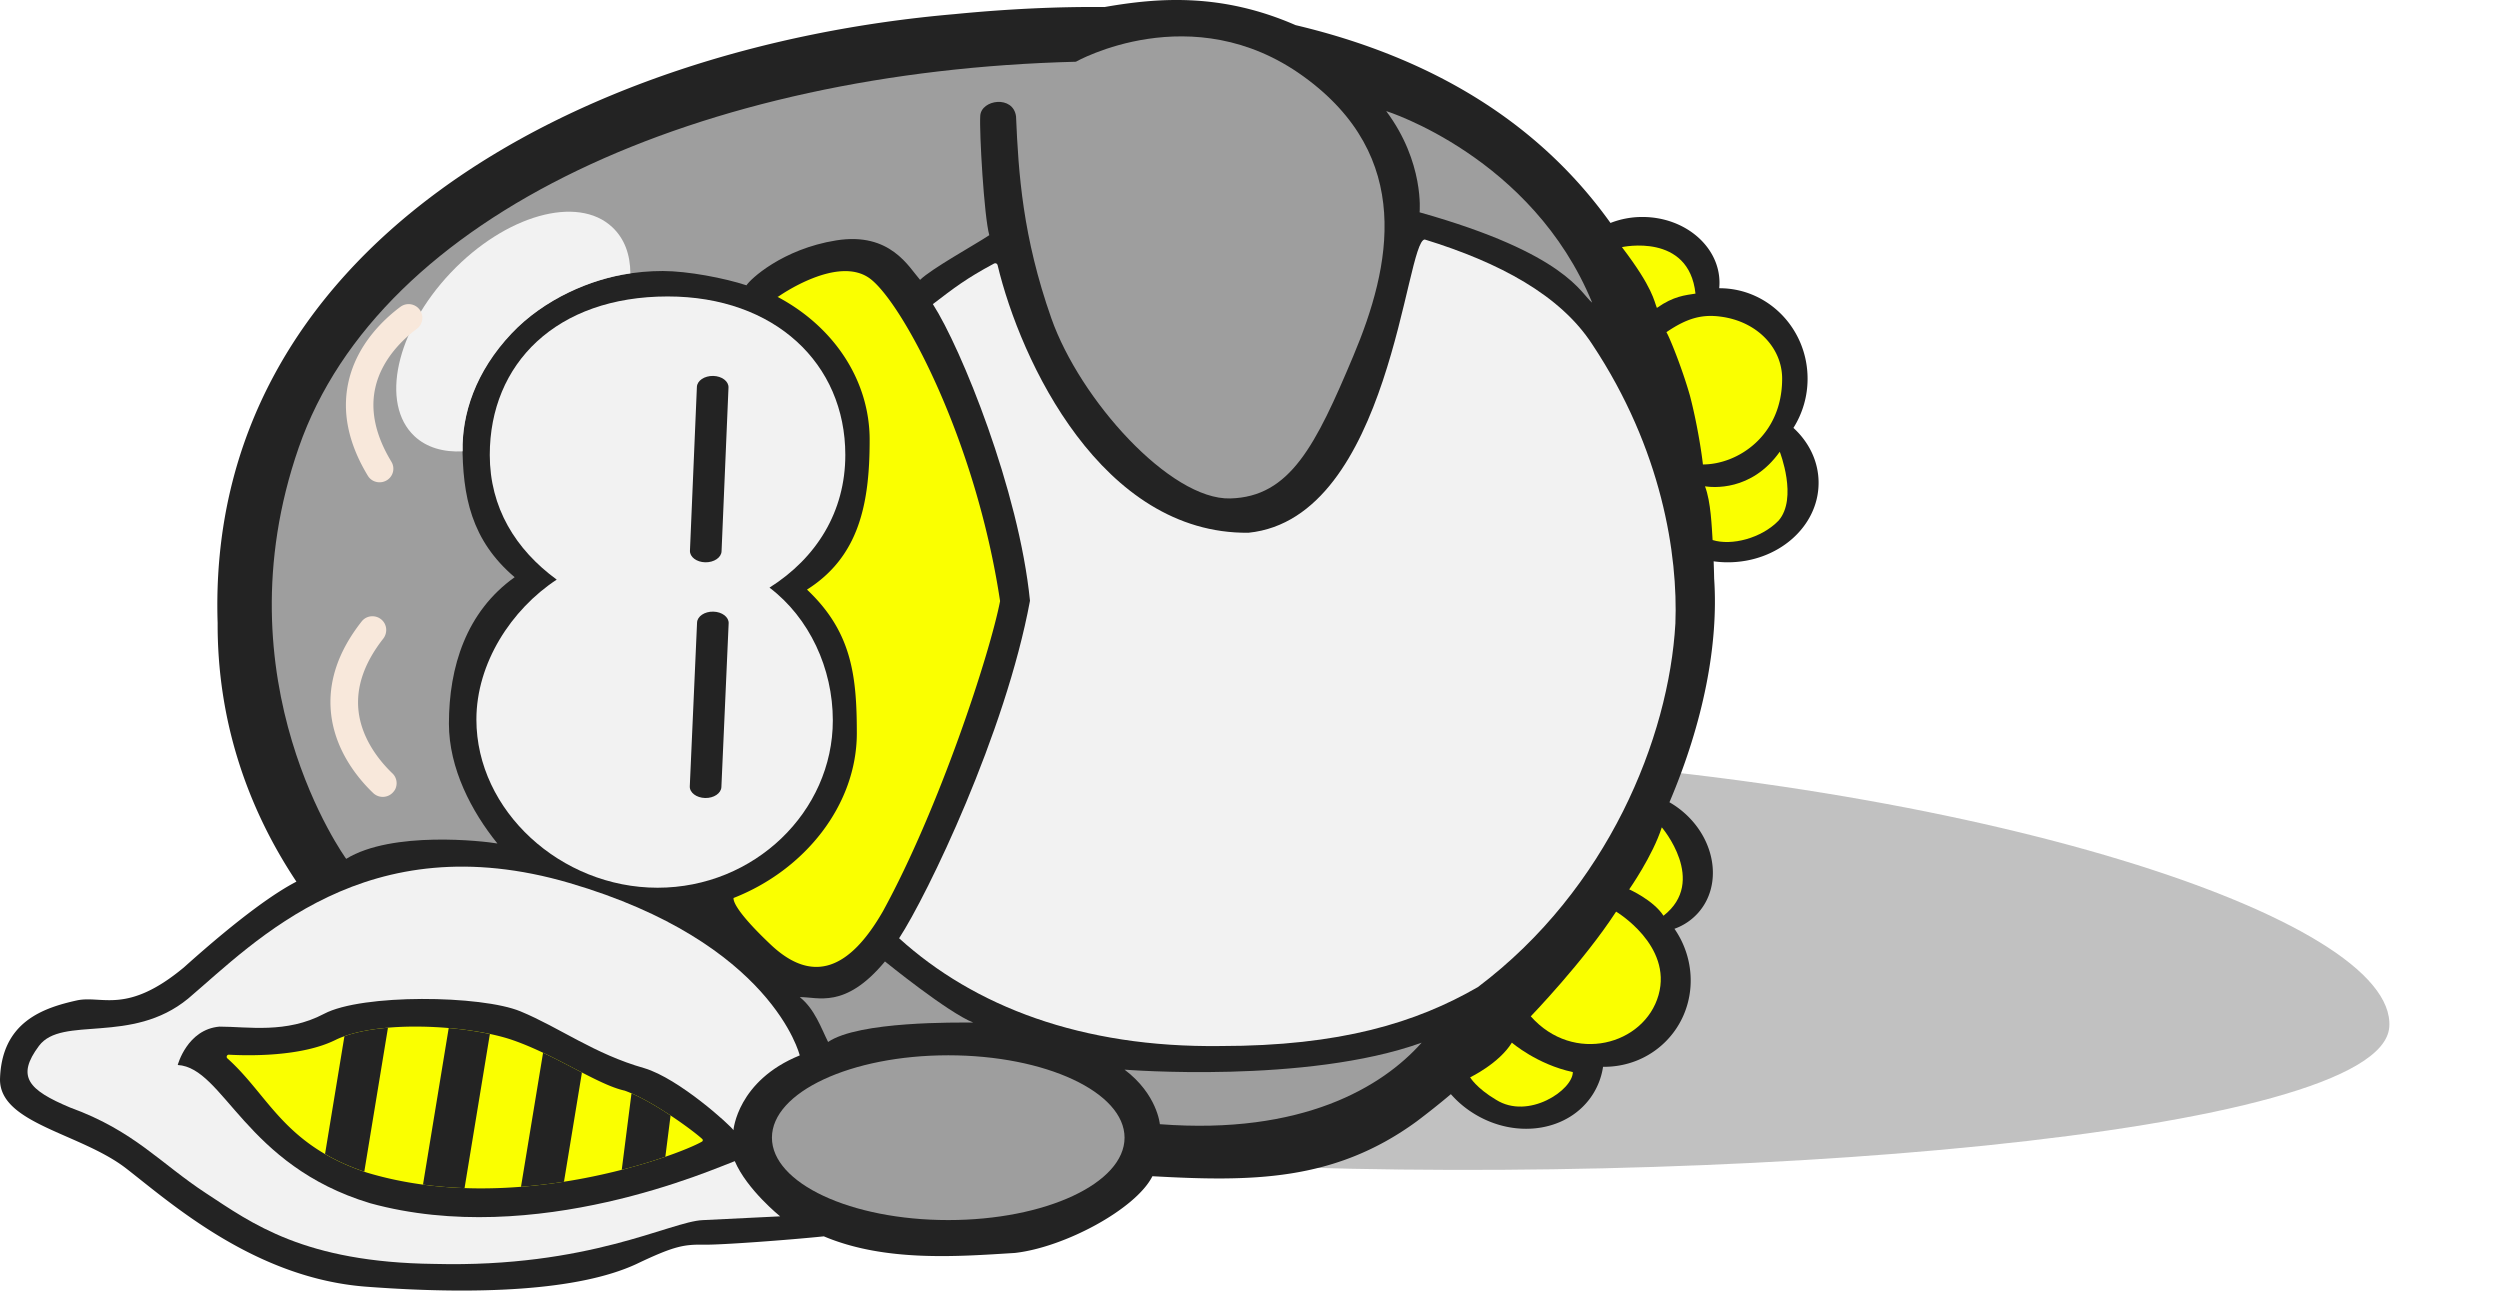 <svg width="339" height="175" fill="none" xmlns="http://www.w3.org/2000/svg"><g opacity=".71" filter="url(#filter0_f_644_7314)"><path d="M323.986 139.259c1.053-14.725-56.195-33.395-125.489-36.838-69.294-3.442-124.417 7.494-125.462 22.211-1.044 14.717 20.896 29.712 90.189 33.162 69.294 3.45 159.717-3.818 160.762-18.535z" fill="#828282" fill-opacity=".7"/></g><path d="M246.601 65.47c0 5.954-5.517 10.778-12.318 10.778-.65 0-1.292-.045-1.912-.134.03.788.053 1.568.068 2.341.612 8.934-1.464 19.519-6.062 30.333.679.387 1.336.848 1.956 1.39 4.344 3.784 5.225 9.856 1.97 13.565a7.818 7.818 0 01-3.247 2.2c3.292 4.75 2.904 11.201-1.217 15.312-2.322 2.311-5.383 3.441-8.466 3.404a9.586 9.586 0 01-1.373 3.709c-3.181 5.039-10.43 6.206-16.193 2.601a13.719 13.719 0 01-3.068-2.601 108.8 108.8 0 01-4.637 3.694c-11.198 8.176-22.396 8.176-35.834 7.433-2.24 4.459-11.945 9.662-18.664 10.405-7.689.476-17.551 1.264-25.89-2.252-4.957.513-13.9 1.16-16.11 1.13-2.83-.037-4.032.104-9.34 2.639-7.846 3.619-21.5 4.192-36.566 3.062-15.066-1.122-26.406-11.238-32.58-16.032C10.944 153.66 0 152.396 0 146.383c.194-7.789 5.8-9.714 10.519-10.748 3.397-.661 6.719 1.948 14.423-4.459 7.884-7.069 12.557-10.235 15.252-11.625-6.86-10.302-10.728-22.157-10.683-35.083-1.65-50.587 48.37-78.088 99.881-82.548 7.272-.713 14.058-1.026 20.388-.966 7.235-1.264 15.79-1.955 25.898 2.453 20.784 4.928 34.192 14.902 42.703 26.825a11.81 11.81 0 014.33-.81c5.771 0 10.452 3.998 10.452 8.919 0 .252-.015.498-.038.743h.038c6.599 0 11.945 5.493 11.945 12.264a12.5 12.5 0 01-1.919 6.675c2.113 1.932 3.412 4.563 3.412 7.447z" fill="#232323"/><path d="M120.001 130.373s8.555 6.949 11.974 8.287c-2.217 0-15.513-.208-19.686 2.631-.919-1.828-1.814-4.482-3.838-6.08 2.382-.067 6.107 1.717 11.55-4.838zm72.773 11.015c-5.337 6.021-16.192 12.532-35.498 11.053 0 0-.344-4.051-4.786-7.396 0 0 24.659 1.97 40.284-3.657zM113.401 32.595c-7.353 1.175-11.728 5.33-12.176 6.095-2.964-.98-7.98-1.94-11.355-1.94-14.64 0-26.592 10.54-27.16 23.354 0 7.225 1.195 13.156 7.078 18.166-6.555 4.667-8.914 12.152-8.914 19.86 0 6.065 3.068 11.915 6.577 16.248-1.889-.327-14.267-1.754-20.508 2.081 0 0-17.47-24-6.435-55.768C51.542 28.931 95.245 9.636 145.884 8.372c0 0 15.752-8.92 30.84 1.97 15.087 10.889 11.885 25.821 6.786 37.93-5.092 12.114-8.563 19.109-16.693 19.317-8.13.215-20.366-13.38-24.256-24.432-3.889-11.06-4.457-19.622-4.785-27.367-.373-2.914-4.711-2.304-4.853-.097-.141 2.208.516 13.662 1.225 16.196-1.979 1.316-7.779 4.505-9.384 6.058-1.508-1.687-4.009-6.526-11.363-5.352zm39.089 121.674c0 6.17-10.705 11.172-23.904 11.172-13.207 0-23.912-5.002-23.912-11.172 0-6.169 10.705-11.171 23.912-11.171 13.199 0 23.904 5.002 23.904 11.171zm63.412-113.223c-1.552-1.204-3.389-6.622-23.404-12.256 0 0 .679-6.757-4.531-13.729 0 0 19.798 6.192 27.935 25.985z" fill="#9E9E9E"/><path d="M112.931 97.684c0 12.368-10.639 22.692-23.763 22.692-13.124 0-24.569-10.443-24.569-22.811 0-7.619 4.718-14.918 10.892-18.968-5.591-4.096-9.078-9.767-9.078-16.91 0-12.368 9.026-21.488 24.129-21.488 14.535 0 24.083 9.12 24.083 21.488 0 7.708-3.904 13.966-10.28 17.995 5.406 4.11 8.586 10.948 8.586 18.002z" fill="#F2F2F2"/><path d="M95.633 76.248c-1.18-.023-2.113-.729-2.075-1.576l.94-22.21c.038-.847 1.023-1.508 2.21-1.486 1.18.022 2.113.729 2.076 1.576l-.941 22.209c-.037.847-1.023 1.509-2.21 1.487zm-.023 31.961c-1.179-.03-2.112-.736-2.075-1.584l.986-22.209c.037-.847 1.03-1.508 2.21-1.479 1.179.03 2.112.736 2.075 1.583l-.986 22.209c-.037.848-1.03 1.509-2.21 1.48z" fill="#232323"/><path d="M227.183 84.543c.358-9.24-1.784-23.57-11.281-37.863-4.337-6.667-12.586-11.082-22.702-14.204-2.621.06-4.599 37.796-23.905 39.765-19.88.208-30.907-23.25-34.027-36.309-.053-.2-.284-.297-.463-.2-3.853 2.066-5.398 3.292-8.309 5.507 3.837 5.969 11.676 25.25 13.169 40.226-3.322 17.958-13.931 39.929-17.746 45.764 10.176 9.224 24.718 14.85 43.561 14.613 16.253 0 26.548-3.159 34.917-7.991 17.641-13.282 25.912-33.826 26.786-49.308z" fill="#F2F2F2"/><path d="M241.659 51.348c.007-4.088-3.278-7.708-8.242-8.399-2.494-.35-4.547.104-7.451 2.096.358.543 2.09 4.742 3.188 8.6.94 3.59 1.575 7.611 1.762 9.335 4.696 0 10.743-3.872 10.743-11.632zM118.067 37.85c-4.382-3.426-12.497 2.35-12.497 2.35l-.142.051c7.779 4.125 12.497 11.447 12.497 19.385 0 8.592-1.389 15.817-8.496 20.313 6.085 5.739 6.757 11.677 6.757 19.541-.038 9.685-7.04 18.485-16.716 22.276-.044.342.21 1.754 5.025 6.311 5.755 5.448 10.728 3.329 15.229-4.505 7.637-13.943 14.476-34.83 15.887-42.062-3.3-21.882-13.154-40.233-17.544-43.66zM30.84 143.522a.287.287 0 01.202-.506c2.478.141 9.742.32 14.416-1.984 5.703-2.817 18.2-2.022 24.046 0 5.845 2.021 11.55 6.057 15.185 6.853 3.725 1.315 9.317 5.433 10.534 6.563a.22.22 0 01-.038.357c-3.33 1.917-25.614 10.205-45.487 4.184-11.213-3.731-13.244-10.443-18.858-15.467z" fill="#FAFF00"/><path d="M24.099 144.413s1.276-4.824 5.658-5.203c3.867 0 9.056.981 14.192-1.739 5.137-2.72 21.314-2.535 26.637-.327 5.33 2.208 9.996 5.775 16.783 7.7 4.718 1.405 11.773 7.842 12.086 8.407 0 0 .53-6.705 8.989-10.138 0 0-3.681-15.305-31.213-23.376-27.533-8.072-42.531 7.863-51.721 15.675-7.675 6.303-17.119 2.252-20.225 6.407-3.105 4.155-1.485 5.969 4.24 8.37 8.668 3.144 12.237 7.581 18.426 11.624 6.189 4.051 13.258 9.366 30.944 9.574 21.03.542 31.99-5.753 36.402-5.939l10.489-.513s-4.494-3.612-6.151-7.485c-2.725.989-26.973 11.9-49.46 5.701C33.2 158.023 30.37 144.785 24.1 144.413z" fill="#F2F2F2"/><path d="M44.076 156.484c1.516.878 3.263 1.688 5.323 2.394l3.21-19.519c-2.202.186-4.24.558-5.905 1.152l-2.628 15.973zm13.282 4.148c1.888.252 3.77.408 5.636.475l3.434-20.893a46.307 46.307 0 00-5.584-.81l-3.486 21.228zm13.288.297a77.24 77.24 0 005.83-.684l2.434-14.813c-1.65-.855-3.426-1.806-5.27-2.676l-2.994 18.173zm13.662-2.304a74.78 74.78 0 005.913-1.769l.709-5.597c-1.695-1.13-3.62-2.267-5.3-3.003l-1.322 10.369z" fill="#232323"/><path d="M69.4 45.194c4.36-4.623 10.795-7.389 16.08-8.124-.022-2.58-.806-4.72-2.456-6.266-4.696-4.408-14.505-1.635-21.919 6.191-7.405 7.827-9.6 17.742-4.904 22.15 1.65 1.546 3.941 2.193 6.532 2.059-.105-5.017 1.717-10.77 6.667-16.01z" fill="#F2F2F2"/><path d="M52.55 65.062c-.881.61-2.113.371-2.666-.543-2.687-4.43-3.56-8.756-2.598-12.874 1.172-5.024 4.793-8.384 7.003-10.034a1.868 1.868 0 012.755.595l.821 1.486-.903-1.627.074.14c.448.811.24 1.83-.507 2.38-1.755 1.307-4.726 4.028-5.622 7.93-.724 3.13 0 6.504 2.143 10.057.53.84.313 1.925-.5 2.49zm-.792 18.983c-.799-.714-2.045-.624-2.71.215-3.21 4.073-4.606 8.258-4.158 12.465.545 5.129 3.725 8.912 5.719 10.815.82.78 2.142.661 2.807-.253l1-1.375-1.09 1.509.097-.127a1.843 1.843 0 00-.209-2.423c-1.583-1.516-4.196-4.571-4.606-8.555-.329-3.188.799-6.451 3.367-9.722.597-.788.515-1.895-.217-2.55z" fill="#F8E8DB"/><path d="M219.934 33.51s9.085-2.007 9.974 6.303c-1.366.222-2.942.32-5.234 1.94-.38-.885-.485-2.669-4.74-8.243zm21.403 27.746s2.479 6.31-.171 9.35c-2.322 2.386-6.353 3.427-8.937 2.624-.119-1.747-.224-5.173-1.03-7.284.941.14 6.271.75 10.138-4.69zm-15.998 50.929s6.249 7.299.231 11.989c-1.381-2.126-4.651-3.575-4.651-3.575s3.203-4.571 4.42-8.414zm-20.329 29.196s3.412 2.958 8.265 3.991c0 2.438-6.025 6.526-10.415 3.754-2.687-1.598-3.509-3.04-3.509-3.04s3.92-1.873 5.659-4.705zm14.133-17.764s7.659 4.556 5.755 11.313c-1.911 6.756-11.526 9.432-17.327 2.883-.007.008 7.159-7.41 11.572-14.196z" fill="#FAFF00"/><defs><filter id="filter0_f_644_7314" x="58" y="86.784" width="281" height="86.857" filterUnits="userSpaceOnUse" color-interpolation-filters="sRGB"><feFlood flood-opacity="0" result="BackgroundImageFix"/><feBlend in="SourceGraphic" in2="BackgroundImageFix" result="shape"/><feGaussianBlur stdDeviation="7.5" result="effect1_foregroundBlur_644_7314"/></filter></defs></svg>